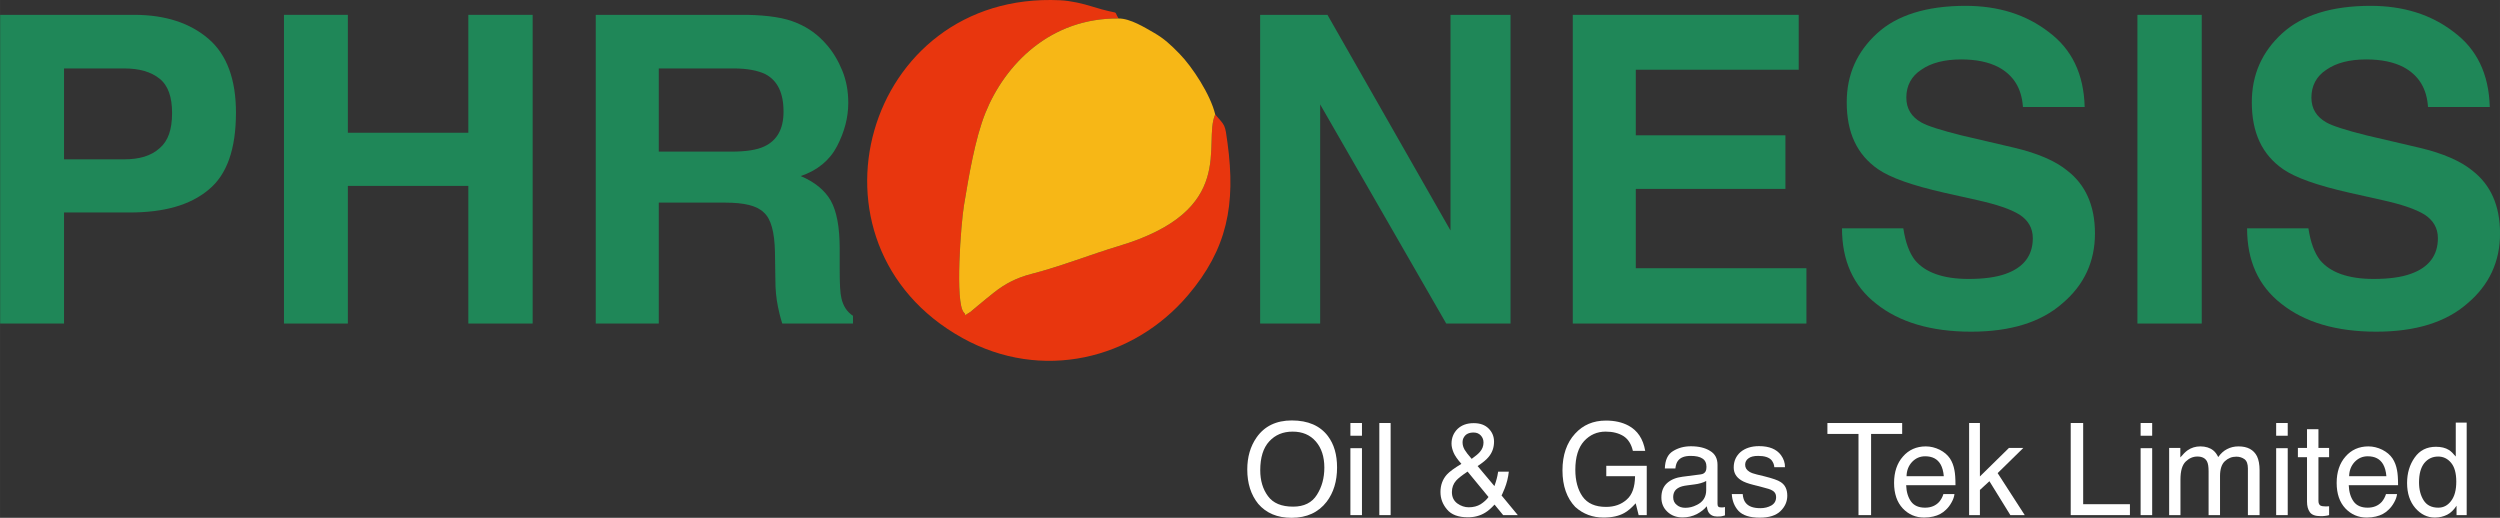 <?xml version="1.0" encoding="UTF-8"?>
<!DOCTYPE svg PUBLIC "-//W3C//DTD SVG 1.1//EN" "http://www.w3.org/Graphics/SVG/1.1/DTD/svg11.dtd">
<!-- Creator: CorelDRAW -->
<svg xmlns="http://www.w3.org/2000/svg" xml:space="preserve" width="164.774mm" height="34.129mm" version="1.1" style="shape-rendering:geometricPrecision; text-rendering:geometricPrecision; image-rendering:optimizeQuality; fill-rule:evenodd; clip-rule:evenodd"
viewBox="0 0 16049.81 3324.36"
 xmlns:xlink="http://www.w3.org/1999/xlink"
 xmlns:xodm="http://www.corel.com/coreldraw/odm/2003">
 <rect x="0" y="0" width="16049.81" height="3324.36" fill="#333333" stroke="none"/>
 <defs>
  <style type="text/css">
   <![CDATA[
    .fil0 {fill:#E8360E}
    .fil1 {fill:#F7B716}
    .fil2 {fill:#1F8758;fill-rule:nonzero}
    .fil3 {fill:white;fill-rule:nonzero}
   ]]>
  </style>
 </defs>
 <g id="Layer_x0020_1">
  <g id="_105553116981120">
   <g>
    <path class="fil0" d="M7801.54 734.47c-82.56,187.22 149.96,615.19 -620.76,845.55 -177.26,52.98 -366.81,129.05 -556.38,177.92 -102.3,26.38 -173.26,65.6 -239.47,117.16 -38.1,29.67 -68.96,56.27 -104.23,84.9 -6.86,5.56 -47.91,40.97 -51.24,42.94 -57.89,34.13 -17.58,23.69 -41.47,3.52 -57.89,-62.32 -18.52,-573 0.33,-686.31 30.84,-185.49 70.93,-428.56 137.63,-594.58 125.4,-312.1 416.74,-611.32 855.21,-606.9 -40.83,-63.74 30.18,-14.62 -171.25,-77.16 -59.21,-18.38 -133.57,-36.47 -204.52,-39.87 -1256.62,-60.18 -1713.83,1565.26 -626.76,2168.31 510.18,283.02 1098.37,137.53 1448.27,-274.81 252.22,-297.22 307.08,-580.95 253.78,-976.05 -16.86,-125 -13.46,-107.46 -79.13,-184.6z"/>
    <path class="fil1" d="M7801.54 734.47c-29.85,-126.34 -147.34,-305.89 -229.88,-389.95 -56.4,-57.43 -96.86,-96.18 -165.42,-135.36 -56.74,-32.43 -150.25,-91 -225.08,-90.5 -438.47,-4.41 -729.81,294.81 -855.21,606.9 -66.7,166.02 -106.8,409.09 -137.63,594.58 -18.85,113.31 -58.22,623.99 -0.33,686.31 23.88,20.17 -16.42,30.61 41.47,-3.52 3.33,-1.97 44.39,-37.37 51.24,-42.94 35.27,-28.63 66.14,-55.23 104.23,-84.9 66.21,-51.56 137.17,-90.78 239.47,-117.16 189.57,-48.87 379.12,-124.94 556.38,-177.92 770.72,-230.35 538.2,-658.32 620.76,-845.55z"/>
   </g>
   <path class="fil2" d="M1104.67 725.61c0,-101.84 -24.77,-176.16 -79.82,-220.19 -55.05,-44.05 -129.36,-66.06 -228.45,-66.06l-385.35 0 0 583.53 385.35 0c99.09,0 173.4,-22.02 228.45,-71.56 55.05,-46.79 79.82,-121.11 79.82,-225.71zm410.12 -2.75c0,233.96 -57.81,399.11 -176.17,495.44 -118.36,99.09 -286.25,145.88 -506.46,145.88l-421.13 0 0 712.9 -410.11 0 0 -1981.8 861.53 0c198.18,0 357.82,52.3 476.18,154.14 118.36,101.84 176.17,261.48 176.17,473.43z"/>
   <polygon id="_1" class="fil2" points="1823.08,2077.09 1823.08,95.29 2233.19,95.29 2233.19,852.23 3006.65,852.23 3006.65,95.29 3419.52,95.29 3419.52,2077.09 3006.65,2077.09 3006.65,1193.54 2233.19,1193.54 2233.19,2077.09 "/>
   <path id="_2" class="fil2" d="M4229.21 439.36l0 533.99 467.92 0c93.59,0 162.39,-11.02 209.19,-33.03 82.58,-38.54 123.86,-112.85 123.86,-222.96 0,-121.1 -38.53,-200.93 -118.36,-242.22 -46.78,-22.01 -112.84,-35.78 -203.68,-35.78l-478.93 0zm567.02 -344.06c137.62,2.76 244.97,19.27 319.29,52.3 74.31,30.27 137.62,77.07 189.92,137.62 44.04,49.55 77.07,107.35 101.84,167.91 24.77,60.55 38.53,129.36 38.53,206.43 0,96.34 -24.77,187.17 -71.56,278 -46.79,90.83 -126.62,156.89 -233.96,192.68 90.83,38.53 154.13,90.83 192.67,156.89 38.54,68.82 57.81,170.65 57.81,311.03l0 132.12c0,90.83 2.75,151.39 11.01,184.42 11.01,49.54 35.79,88.07 74.32,112.85l0 49.54 -454.16 0c-13.76,-44.04 -22.02,-79.82 -27.53,-107.35 -11.01,-55.04 -16.52,-110.1 -16.52,-170.65l-2.75 -181.66c-2.76,-126.62 -24.77,-211.94 -71.56,-253.23 -44.05,-44.04 -126.62,-63.3 -247.73,-63.3l-426.63 0 0 776.2 -404.61 0 0 -1981.8 971.63 0z"/>
   <polygon id="_3" class="fil2" points="8090.05,95.29 8522.19,95.29 9312.15,1479.8 9312.15,95.29 9697.51,95.29 9697.51,2077.09 9284.64,2077.09 8475.4,670.57 8475.4,2077.09 8090.05,2077.09 "/>
   <polygon id="_4" class="fil2" points="11547.64,447.61 10501.7,447.61 10501.7,868.74 11462.32,868.74 11462.32,1212.8 10501.7,1212.8 10501.7,1722.02 11597.18,1722.02 11597.18,2077.09 10097.07,2077.09 10097.07,95.29 11547.64,95.29 "/>
   <path id="_5" class="fil2" d="M12219.25 1466.04c13.76,90.83 38.53,156.89 74.31,203.68 66.06,79.82 181.67,121.1 344.06,121.1 99.09,0 178.91,-11.01 239.47,-33.03 115.6,-41.28 173.4,-118.36 173.4,-228.45 0,-66.06 -30.27,-115.6 -85.33,-151.39 -57.8,-35.78 -148.63,-66.06 -272.49,-93.59l-209.19 -46.79c-206.44,-46.78 -346.82,-96.33 -426.64,-151.39 -134.87,-93.58 -200.93,-233.96 -200.93,-429.38 0,-178.91 66.06,-324.8 195.42,-443.15 126.62,-115.6 316.54,-176.16 567.02,-176.16 209.19,0 388.1,55.04 533.99,167.9 148.63,110.11 225.71,269.74 231.21,481.69l-396.36 0c-8.26,-121.11 -60.56,-203.68 -156.89,-255.98 -63.31,-33.03 -143.13,-49.55 -239.47,-49.55 -107.34,0 -192.67,22.02 -255.98,66.06 -63.3,41.29 -96.33,101.85 -96.33,178.91 0,71.56 33.03,123.86 96.33,159.65 38.53,22.02 123.86,49.55 255.98,82.57l341.31 79.82c151.39,35.79 264.24,85.33 338.56,145.88 118.36,90.83 178.91,225.71 178.91,404.62 0,178.91 -68.82,330.3 -209.19,448.66 -137.63,121.1 -333.06,181.66 -586.28,181.66 -255.98,0 -459.67,-60.56 -608.31,-178.91 -148.63,-115.6 -220.2,-278 -220.2,-484.44l393.61 0z"/>
   <polygon id="_6" class="fil2" points="14134.99,2077.09 13722.11,2077.09 13722.11,95.29 14134.99,95.29 "/>
   <path id="_7" class="fil2" d="M14819.9 1466.04c13.76,90.83 38.53,156.89 74.31,203.68 66.06,79.82 181.67,121.1 344.06,121.1 99.09,0 178.91,-11.01 239.47,-33.03 115.6,-41.28 173.4,-118.36 173.4,-228.45 0,-66.06 -30.27,-115.6 -85.33,-151.39 -57.8,-35.78 -148.63,-66.06 -272.49,-93.59l-209.19 -46.79c-206.44,-46.78 -346.82,-96.33 -426.64,-151.39 -134.87,-93.58 -200.93,-233.96 -200.93,-429.38 0,-178.91 66.06,-324.8 195.42,-443.15 126.62,-115.6 316.54,-176.16 567.02,-176.16 209.19,0 388.1,55.04 533.99,167.9 148.63,110.11 225.71,269.74 231.21,481.69l-396.36 0c-8.26,-121.11 -60.56,-203.68 -156.89,-255.98 -63.31,-33.03 -143.13,-49.55 -239.47,-49.55 -107.34,0 -192.67,22.02 -255.98,66.06 -63.3,41.29 -96.33,101.85 -96.33,178.91 0,71.56 33.03,123.86 96.33,159.65 38.53,22.02 123.86,49.55 255.98,82.57l341.31 79.82c151.39,35.79 264.24,85.33 338.56,145.88 118.36,90.83 178.91,225.71 178.91,404.62 0,178.91 -68.82,330.3 -209.19,448.66 -137.63,121.1 -333.06,181.66 -586.28,181.66 -255.98,0 -459.67,-60.56 -608.31,-178.91 -148.63,-115.6 -220.2,-278 -220.2,-484.44l393.61 0z"/>
   <path class="fil3" d="M8293.54 2699.24c103.92,0 181.44,33.82 231.75,100.62 39.59,52.77 58.55,119.58 58.55,201.23 0,88.24 -22.27,161.63 -66.8,220.19 -52.77,68.45 -127.82,103.08 -225.14,103.08 -91.54,0 -162.46,-29.69 -214.42,-89.9 -47.01,-58.55 -70.1,-131.95 -70.1,-220.19 0,-79.99 19.79,-148.45 59.38,-205.35 51.13,-73.39 127.01,-109.69 226.79,-109.69zm8.25 553.38c70.1,0 121.23,-25.57 152.58,-75.87 32.16,-50.31 47.83,-108.86 47.83,-174.84 0,-69.27 -18.14,-125.35 -54.43,-167.41 -37.11,-42.89 -86.59,-63.51 -149.27,-63.51 -61.85,0 -111.33,20.62 -150.09,62.68 -38.76,42.06 -57.73,103.91 -57.73,185.56 0,65.98 16.5,121.23 49.48,165.76 32.99,45.36 86.59,67.63 161.64,67.63z"/>
   <path id="_1_0" class="fil3" d="M8669.47 2877.37l74.22 0 0 429.67 -74.22 0 0 -429.67zm0 -161.63l74.22 0 0 81.65 -74.22 0 0 -81.65z"/>
   <polygon id="_2_1" class="fil3" points="8855.17,2715.74 8927.73,2715.74 8927.73,3307.04 8855.17,3307.04 "/>
   <path id="_3_2" class="fil3" d="M9448.12 2945.83c25.56,-18.15 42.88,-32.99 52.77,-44.53 15.67,-18.15 23.09,-37.94 23.09,-60.21 0,-18.15 -5.78,-32.99 -17.32,-45.36 -11.54,-12.37 -26.39,-18.96 -46.18,-18.96 -29.69,0 -50.31,9.9 -61.85,29.69 -6.6,9.9 -9.08,21.44 -9.08,33.81 0,15.67 4.13,31.35 13.2,47.01 9.07,14.85 23.91,34.65 45.36,58.56zm-18.97 310.91c29.69,0 55.26,-6.59 76.7,-19.79 21.45,-14.02 38.77,-29.69 50.31,-46.18l-134.43 -163.29c-37.93,25.57 -61.85,44.53 -73.39,57.73 -18.15,20.61 -27.22,45.35 -27.22,74.22 0,31.34 11.54,55.25 34.64,72.57 23.09,16.5 47.84,24.74 73.39,24.74zm-47.01 -278.74c-25.56,-28.86 -42.06,-52.78 -50.3,-72.58 -8.25,-19.79 -13.2,-38.76 -13.2,-56.9 0,-37.94 13.2,-69.27 38.76,-94.84 26.4,-24.74 60.21,-37.11 103.91,-37.11 41.24,0 72.58,11.55 95.67,34.64 23.09,23.09 34.64,51.14 34.64,84.12 0,37.94 -11.55,70.93 -35.47,98.97 -14.02,17.32 -37.11,36.28 -70.1,57.72l108.04 128.65c7.42,-21.44 12.37,-37.11 14.84,-47.83 3.29,-10.72 5.77,-25.57 9.07,-44.53l68.46 0c-4.13,37.93 -13.2,74.22 -27.22,108.86 -14.03,34.64 -20.62,48.65 -20.62,42.06l105.56 127.82 -94.02 0 -55.26 -67.63c-22.27,23.92 -42.06,41.24 -60.2,51.96 -32.16,19.79 -69.27,29.69 -110.52,29.69 -61.85,0 -106.39,-16.49 -134.42,-50.3 -28.04,-32.99 -42.06,-70.1 -42.06,-112.16 0,-44.53 14.02,-81.65 41.23,-112.16 16.49,-18.14 47.84,-41.23 93.19,-68.45z"/>
   <path id="_4_3" class="fil3" d="M10309.79 2700.06c56.09,0 103.92,10.72 144.33,32.16 58.56,31.34 94.84,84.95 108.04,162.46l-79.17 0c-9.9,-42.88 -29.69,-75.04 -60.21,-94.83 -30.52,-18.97 -68.46,-28.87 -114.64,-28.87 -55.26,0 -101.44,20.62 -138.55,61.03 -37.11,41.23 -56.08,102.27 -56.08,183.91 0,70.09 15.66,127.82 46.18,171.53 31.34,44.53 81.65,66.8 150.92,66.8 53.6,0 98.15,-15.66 132.78,-47.01 35.46,-30.51 52.77,-80.82 53.6,-150.09l-184.74 0 0 -66.8 259.79 0 0 316.68 -51.96 0 -18.97 -75.87c-27.22,29.69 -51.13,50.3 -72.57,61.85 -34.65,19.79 -80,29.69 -133.61,29.69 -70.09,0 -130.3,-22.27 -181.43,-67.63 -54.43,-56.9 -82.47,-135.25 -82.47,-235.04 0,-98.96 27.22,-177.32 80.82,-235.87 51.14,-56.08 117.11,-84.12 197.93,-84.12z"/>
   <path id="_5_4" class="fil3" d="M10741.8 3192.41c0,20.62 7.42,37.11 23.09,49.48 14.84,12.37 32.98,18.15 54.43,18.15 25.56,0 49.48,-5.78 73.39,-18.15 40.41,-18.96 61.02,-51.13 61.02,-95.66l0 -58.55c-9.07,5.77 -20.61,9.9 -34.64,14.02 -14.02,4.12 -27.22,6.59 -41.23,8.25l-43.71 5.77c-26.4,3.3 -46.19,8.25 -59.38,16.5 -22.27,12.37 -32.99,32.16 -32.99,60.2zm175.66 -146.79c16.49,-1.66 27.22,-9.08 32.99,-20.62 3.29,-6.59 4.95,-15.67 4.95,-28.04 0,-24.74 -9.08,-42.88 -26.4,-53.6 -17.32,-11.54 -42.88,-16.49 -75.04,-16.49 -37.94,0 -65.15,9.9 -80.83,30.51 -9.07,10.72 -14.84,28.04 -17.32,50.31l-67.62 0c1.65,-53.6 18.14,-90.71 51.96,-111.33 32.98,-20.62 70.92,-31.35 115.45,-31.35 50.31,0 91.54,9.9 122.88,29.69 32.16,18.97 47.84,48.66 47.84,89.9l0 248.24c0,7.42 0.83,14.02 4.12,18.15 3.3,4.95 9.9,6.59 19.8,6.59 3.29,0 6.59,0 10.71,0 4.13,-0.83 8.25,-1.65 13.2,-2.47l0 53.6c-11.54,3.3 -19.79,5.78 -26.39,6.6 -5.78,0.82 -14.03,0.82 -23.92,0.82 -24.74,0 -42.89,-9.07 -54.43,-26.39 -5.78,-9.07 -9.9,-23.09 -12.37,-39.59 -14.84,18.96 -36.28,35.47 -63.5,50.31 -28.04,14.02 -58.56,21.44 -91.54,21.44 -39.59,0 -72.58,-12.37 -98.15,-37.11 -25.56,-23.91 -37.93,-54.43 -37.93,-90.71 0,-40.41 12.37,-70.93 37.11,-93.2 25.56,-22.27 57.72,-35.46 98.96,-40.4l115.45 -14.84z"/>
   <path id="_6_5" class="fil3" d="M11188.1 3171.8c1.65,23.91 8.25,42.88 18.15,55.25 18.14,23.92 49.48,35.47 94.83,35.47 26.4,0 50.31,-5.78 70.93,-17.32 20.61,-12.37 30.51,-29.69 30.51,-54.43 0,-18.96 -8.24,-32.99 -24.74,-42.06 -10.71,-6.59 -31.34,-13.2 -61.85,-20.62l-57.72 -14.84c-36.29,-9.07 -63.51,-18.96 -80.83,-30.51 -31.34,-19.79 -47.01,-47.01 -47.01,-81.65 0,-40.41 14.84,-73.4 43.72,-98.96 29.69,-24.75 69.27,-37.94 118.76,-37.94 65.14,0 112.15,18.96 141.02,57.73 17.32,23.91 26.39,50.3 25.56,77.52l-68.45 0c-0.83,-15.66 -6.59,-30.51 -17.32,-44.53 -16.49,-18.96 -45.36,-28.03 -86.59,-28.03 -27.22,0 -47.84,4.95 -61.85,15.66 -14.02,9.9 -21.44,23.92 -21.44,41.24 0,18.96 9.07,33.81 28.03,45.35 10.72,6.6 26.4,12.37 47.84,17.32l47.84 11.55c51.96,13.19 86.59,24.74 104.73,37.11 28.04,18.14 42.06,47.01 42.06,87.41 0,37.94 -14.84,70.93 -43.71,98.96 -28.86,28.04 -73.39,42.06 -132.77,42.06 -64.33,0 -109.69,-14.84 -136.9,-43.71 -26.39,-28.86 -40.41,-65.15 -42.89,-108.03l70.1 0z"/>
   <polygon id="_7_6" class="fil3" points="12211.84,2715.74 12211.84,2785.83 12012.26,2785.83 12012.26,3307.04 11931.44,3307.04 11931.44,2785.83 11731.87,2785.83 11731.87,2715.74 "/>
   <path id="_8" class="fil3" d="M12363.59 2865.83c30.52,0 60.21,7.42 89.07,21.44 28.86,14.85 50.31,32.99 65.97,56.09 14.03,21.44 23.92,47.01 28.87,75.87 4.12,19.79 6.59,51.96 6.59,95.67l-316.68 0c1.65,43.71 12.37,78.34 31.34,104.73 18.97,26.4 49.48,39.59 89.9,39.59 37.94,0 67.63,-12.37 90.71,-37.11 12.37,-14.84 21.45,-31.34 27.22,-50.3l70.93 0c-1.65,15.66 -7.42,33.81 -18.15,52.77 -10.72,19.79 -23.09,35.47 -36.28,47.84 -21.45,21.44 -48.66,36.28 -81.65,43.71 -17.32,4.13 -37.11,6.6 -58.56,6.6 -54.43,0 -99.78,-19.79 -136.89,-58.56 -37.11,-39.59 -56.09,-94.02 -56.09,-164.11 0,-69.27 18.97,-126.18 56.9,-169.07 37.11,-42.89 86.59,-65.15 146.8,-65.15zm115.45 191.33c-2.47,-31.34 -9.9,-56.9 -20.61,-75.87 -19.79,-34.64 -52.78,-51.96 -98.96,-51.96 -33.82,0 -61.03,12.37 -84.12,36.28 -22.27,23.91 -34.64,54.43 -35.47,91.54l239.16 0z"/>
   <polygon id="_9" class="fil3" points="12641.65,2715.74 12710.92,2715.74 12710.92,3058.81 12897.31,2875.72 12989.67,2875.72 12824.73,3037.37 12998.75,3307.04 12906.38,3307.04 12771.95,3089.32 12710.92,3145.4 12710.92,3307.04 12641.65,3307.04 "/>
   <polygon id="_10" class="fil3" points="13293.86,2715.74 13373.84,2715.74 13373.84,3236.94 13674.04,3236.94 13674.04,3307.04 13293.86,3307.04 "/>
   <path id="_11" class="fil3" d="M13742.63 2877.37l74.22 0 0 429.67 -74.22 0 0 -429.67zm0 -161.63l74.22 0 0 81.65 -74.22 0 0 -81.65z"/>
   <path id="_12" class="fil3" d="M13925.85 2875.72l71.75 0 0 61.03c17.32,-20.62 32.98,-36.29 47.01,-46.19 23.91,-16.49 51.13,-24.74 81.65,-24.74 33.81,0 61.85,9.07 82.46,25.57 12.37,9.9 23.09,23.91 32.16,42.89 16.5,-23.09 35.47,-40.41 56.91,-51.14 22.27,-11.54 46.18,-17.32 73.39,-17.32 57.73,0 97.32,21.44 118.76,63.51 10.72,22.27 16.49,52.77 16.49,90.71l0 286.99 -75.04 0 0 -299.37c0,-28.86 -7.42,-48.65 -21.45,-59.38 -14.84,-10.72 -32.16,-16.49 -52.77,-16.49 -28.87,0 -52.78,9.9 -73.4,28.86 -20.62,18.96 -31.34,51.13 -31.34,95.66l0 250.71 -73.4 0 0 -281.22c0,-29.69 -3.29,-51.14 -10.71,-64.33 -10.72,-19.79 -31.35,-30.52 -61.03,-30.52 -28.03,0 -52.77,10.72 -75.04,32.16 -22.27,21.44 -33.82,59.38 -33.82,115.45l0 228.44 -72.57 0 0 -431.32z"/>
   <path id="_13" class="fil3" d="M14612.83 2877.37l74.22 0 0 429.67 -74.22 0 0 -429.67zm0 -161.63l74.22 0 0 81.65 -74.22 0 0 -81.65z"/>
   <path id="_14" class="fil3" d="M14810.89 2755.32l73.39 0 0 120.4 68.45 0 0 59.38 -68.45 0 0 281.23c0,14.84 4.95,25.56 14.84,30.51 5.78,2.47 15.67,4.13 28.86,4.13 3.3,0 6.6,0 10.72,0 4.12,0 9.07,-0.83 14.02,-0.83l0 56.9c-8.24,2.47 -16.49,4.12 -25.56,4.95 -9.08,1.65 -18.97,1.65 -28.87,1.65 -34.64,0 -56.9,-8.24 -69.27,-25.56 -12.37,-17.32 -18.14,-39.59 -18.14,-67.63l0 -285.35 -58.56 0 0 -59.38 58.56 0 0 -120.4z"/>
   <path id="_15" class="fil3" d="M15204.96 2865.83c30.52,0 60.21,7.42 89.07,21.44 28.86,14.85 50.31,32.99 65.97,56.09 14.03,21.44 23.92,47.01 28.87,75.87 4.12,19.79 6.59,51.96 6.59,95.67l-316.68 0c1.65,43.71 12.37,78.34 31.34,104.73 18.97,26.4 49.48,39.59 89.9,39.59 37.94,0 67.63,-12.37 90.71,-37.11 12.37,-14.84 21.45,-31.34 27.22,-50.3l70.93 0c-1.65,15.66 -7.42,33.81 -18.15,52.77 -10.72,19.79 -23.09,35.47 -36.28,47.84 -21.45,21.44 -48.66,36.28 -81.65,43.71 -17.32,4.13 -37.11,6.6 -58.56,6.6 -54.43,0 -99.78,-19.79 -136.89,-58.56 -37.11,-39.59 -56.09,-94.02 -56.09,-164.11 0,-69.27 18.97,-126.18 56.9,-169.07 37.11,-42.89 86.59,-65.15 146.8,-65.15zm115.45 191.33c-2.47,-31.34 -9.9,-56.9 -20.61,-75.87 -19.79,-34.64 -52.78,-51.96 -98.96,-51.96 -33.82,0 -61.03,12.37 -84.12,36.28 -22.27,23.91 -34.64,54.43 -35.47,91.54l239.16 0z"/>
   <path id="_16" class="fil3" d="M15530.03 3096.75c0,46.18 9.9,84.12 29.69,115.45 19.79,31.35 51.13,47.01 94.02,47.01 33.81,0 61.02,-14.84 82.47,-43.71 22.27,-28.86 32.98,-70.1 32.98,-123.7 0,-54.43 -11.54,-94.84 -33.81,-121.23 -22.27,-26.39 -49.48,-39.59 -82.47,-39.59 -36.28,0 -65.97,14.02 -89.07,42.06 -22.27,28.04 -33.81,69.27 -33.81,123.7zm108.86 -228.44c32.99,0 61.02,6.59 83.29,20.62 13.2,8.25 27.22,22.27 43.72,42.06l0 -217.72 70.09 0 0 593.78 -65.14 0 0 -60.21c-17.32,26.4 -37.11,46.19 -60.21,57.73 -23.09,11.54 -49.48,18.15 -79.17,18.15 -48.65,0 -89.9,-20.62 -125.35,-61.03 -34.64,-40.4 -52.78,-94.02 -52.78,-160.82 0,-63.5 16.49,-117.93 48.65,-163.29 32.16,-46.18 77.52,-69.27 136.9,-69.27z"/>
  </g>
 </g>
</svg>
